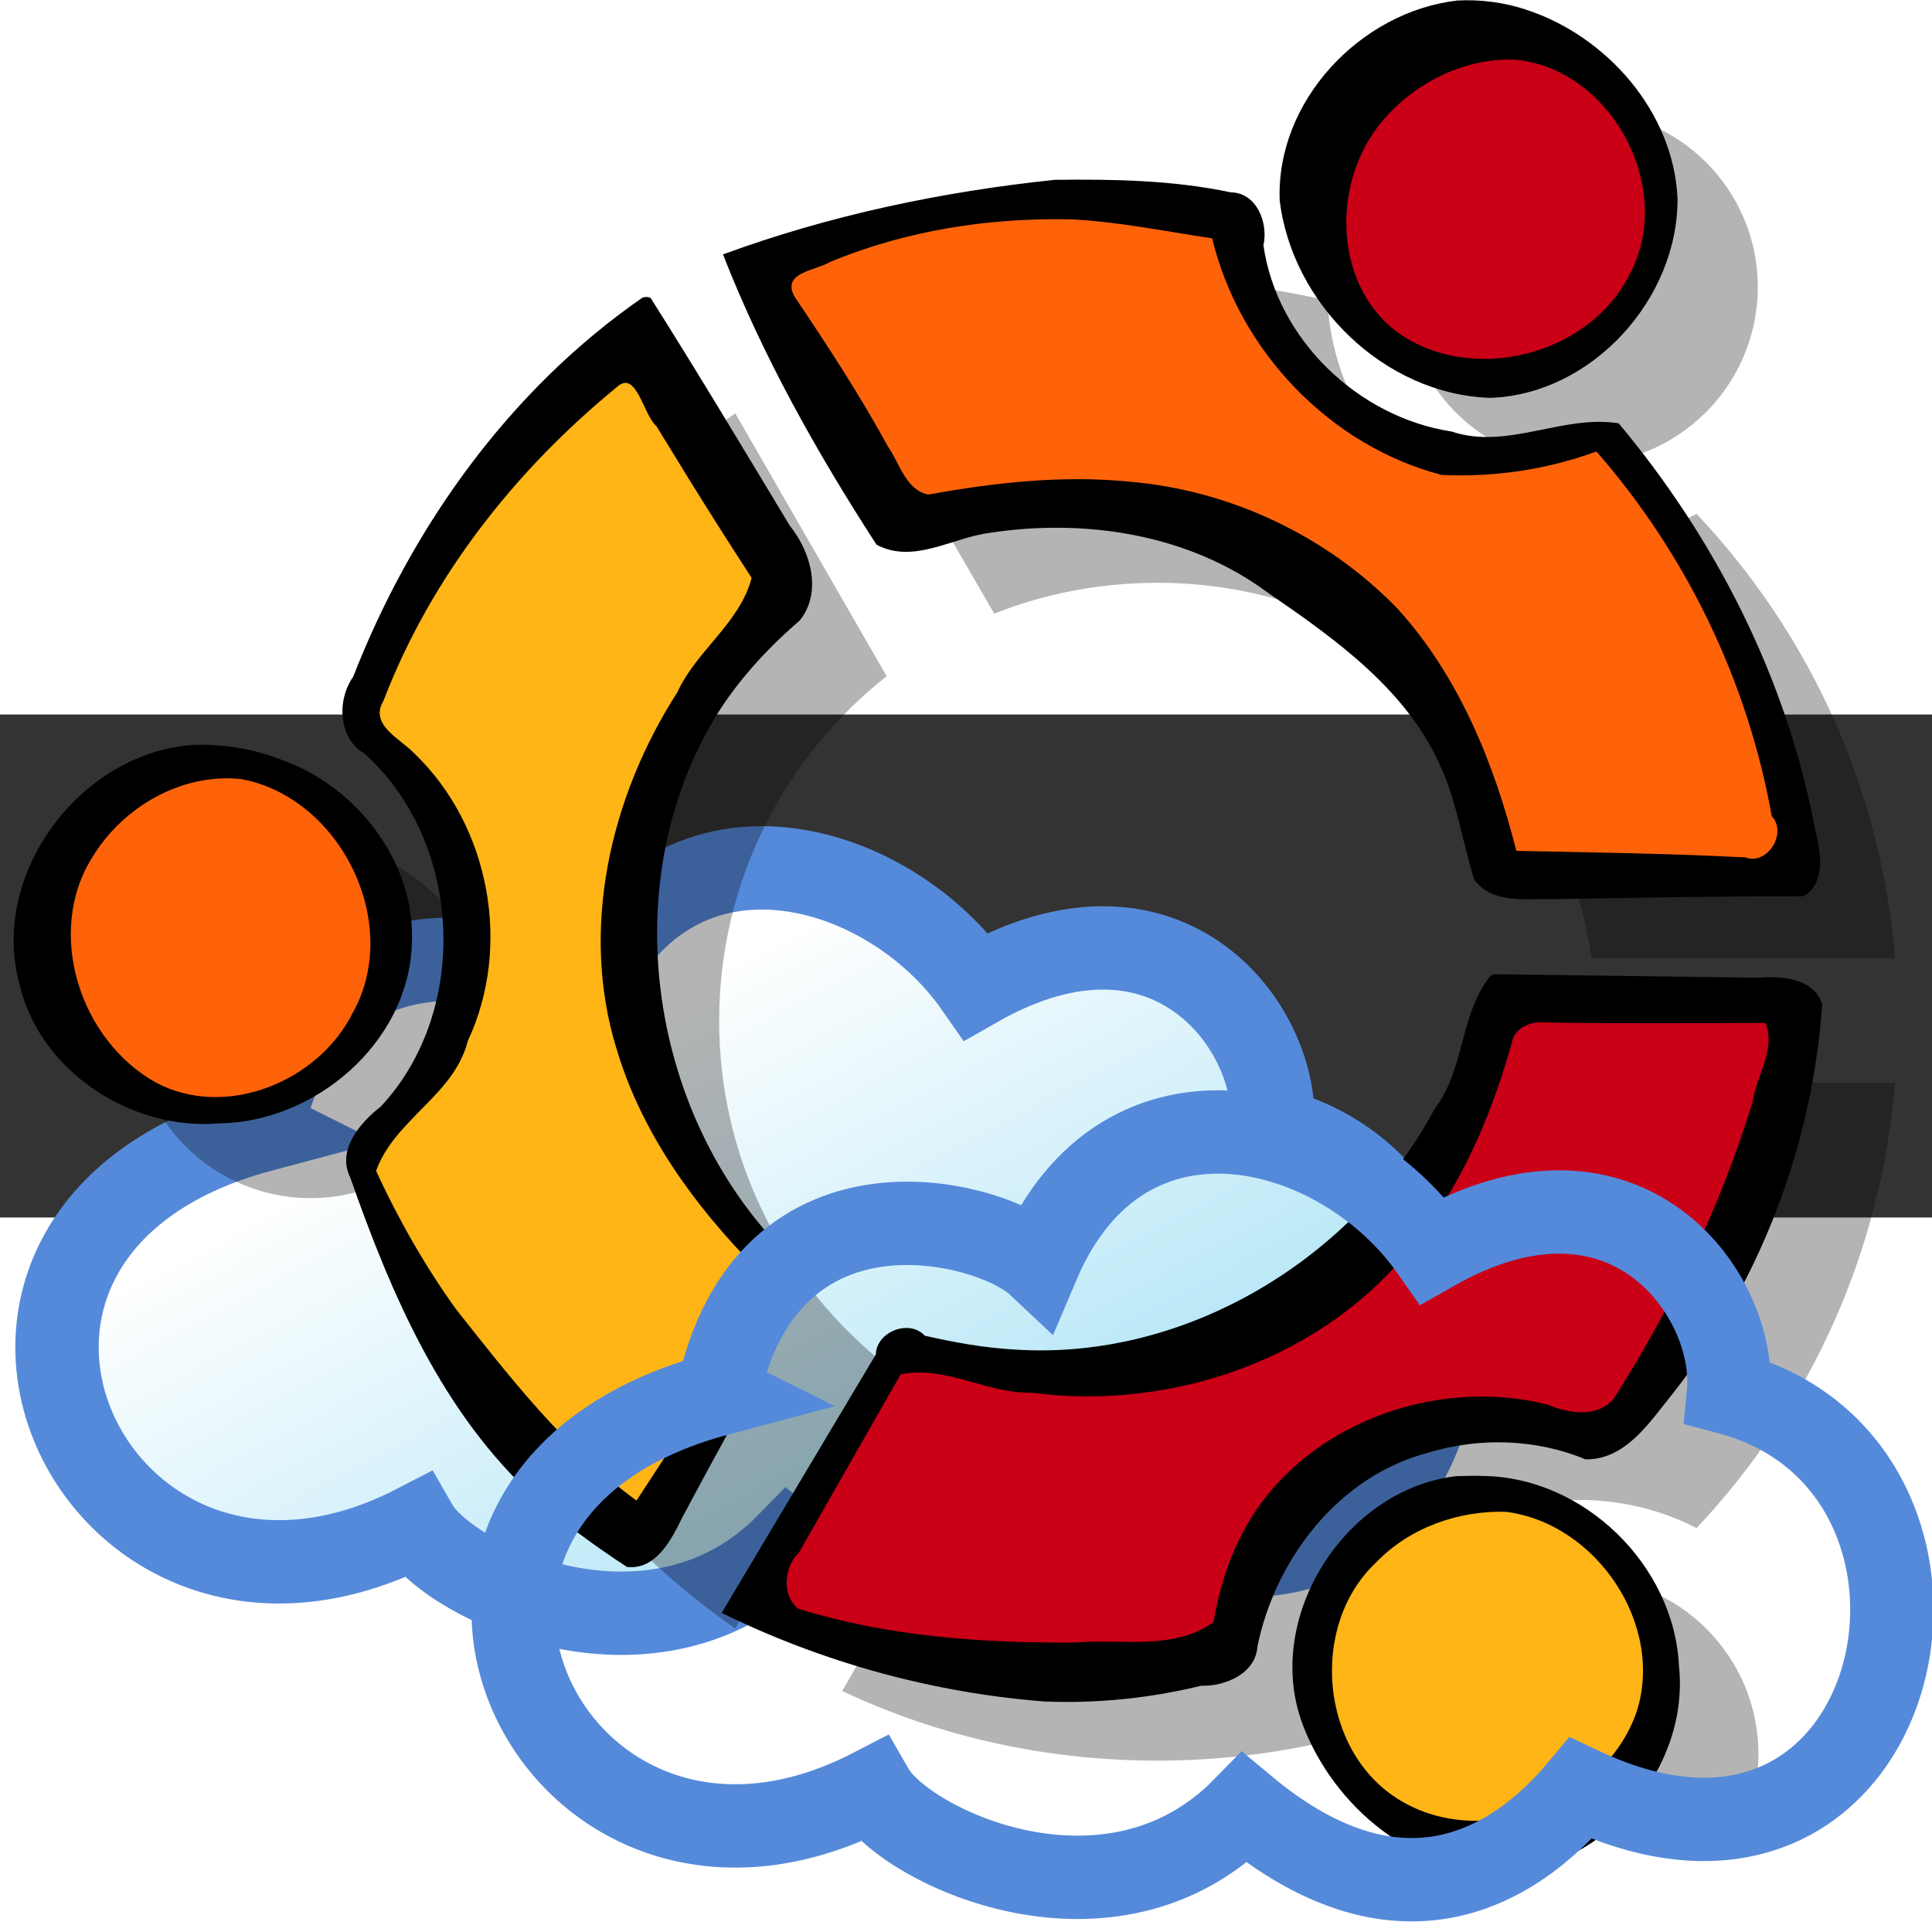 <?xml version="1.0" encoding="UTF-8" standalone="no"?>
<svg
   xmlns:dc="http://purl.org/dc/elements/1.1/"
   xmlns:cc="http://creativecommons.org/ns#"
   xmlns:rdf="http://www.w3.org/1999/02/22-rdf-syntax-ns#"
   xmlns:svg="http://www.w3.org/2000/svg"
   xmlns="http://www.w3.org/2000/svg"
   xmlns:xlink="http://www.w3.org/1999/xlink"
   xmlns:sodipodi="http://sodipodi.sourceforge.net/DTD/sodipodi-0.dtd"
   xmlns:inkscape="http://www.inkscape.org/namespaces/inkscape"
   width="90"
   height="90"
   viewBox="0 0 360.267 93.793"
   id="svg2"
   sodipodi:version="0.32"
   inkscape:version="0.47pre1 r21720"
   sodipodi:docname="ubuntuone-client.svg"
   inkscape:output_extension="org.inkscape.output.svg.inkscape"
   version="1.0">
  <rect x="0" y="0" width="360.267" height="93.793" fill="#333333" stroke="none"/>
  <defs
     id="defs29">
    <linearGradient
       inkscape:collect="always"
       id="linearGradient3178">
      <stop
         style="stop-color:#ffffff;stop-opacity:1;"
         offset="0"
         id="stop3180" />
      <stop
         style="stop-color:#a9e2f5;stop-opacity:1"
         offset="1"
         id="stop3182" />
    </linearGradient>
    <linearGradient
       y2="83.544"
       x2="64.698"
       y1="50.493"
       x1="51.409"
       gradientTransform="matrix(2.845,0,0,3.765,96.302,-106.656)"
       gradientUnits="userSpaceOnUse"
       id="linearGradient40"
       xlink:href="#linearGradient3178"
       inkscape:collect="always" />
  </defs>
  <sodipodi:namedview
     inkscape:window-height="724"
     inkscape:window-width="736"
     inkscape:pageshadow="2"
     inkscape:pageopacity="0.0"
     guidetolerance="10.0"
     gridtolerance="10.0"
     objecttolerance="10.0"
     borderopacity="1.0"
     bordercolor="#666666"
     pagecolor="#ffffff"
     id="base"
     showgrid="false"
     inkscape:zoom="3.5765627"
     inkscape:cx="43.18725"
     inkscape:cy="35.798298"
     inkscape:window-x="278"
     inkscape:window-y="9"
     inkscape:current-layer="svg2"
     inkscape:window-maximized="0" />
  <use
     x="0"
     y="0"
     xlink:href="#path3176"
     id="use83"
     transform="translate(-85.061,-49.246)"
     width="360.267"
     height="93.793" />
  <g
     id="g2596"
     transform="translate(-0.308,0.924)">
    <path
       id="path2598"
       d="m 295.048,-113.554 c -18.235,0 -32.921,14.686 -32.921,32.921 0,18.235 14.686,33.041 32.921,33.041 18.235,0 33.041,-14.806 33.041,-33.041 0,-18.235 -14.806,-32.921 -33.041,-32.921 z m -78.817,31.719 c -20.651,-10e-7 -40.723,4.548 -58.873,13.096 l 28.355,49.021 c 9.41,-3.787 19.772,-5.767 30.518,-5.767 41.133,0 75.208,30.449 80.86,70.047 l 56.59,0 c -2.571,-31.115 -15.438,-60.032 -37.006,-82.902 -13.812,7.035 -30.868,7.126 -45.296,-1.201 -14.439,-8.338 -22.745,-23.072 -23.549,-38.568 -10.25,-2.39 -20.814,-3.725 -31.599,-3.725 z m -78.817,24.751 c -6.644,4.642 -13.009,9.889 -18.863,15.739 -16.394,16.394 -28.133,36.188 -34.603,57.791 13.034,8.443 21.747,23.082 21.747,39.769 -10e-6,16.683 -8.713,31.33 -21.747,39.769 6.47,21.604 18.209,41.398 34.603,57.791 5.851,5.851 12.223,11.094 18.863,15.739 l 28.235,-49.021 c -19.022,-14.978 -31.239,-38.248 -31.239,-64.279 0,-26.042 12.213,-49.301 31.239,-64.279 l -28.235,-49.021 z m -79.178,80.259 c -18.235,0 -33.041,14.806 -33.041,33.041 0,18.235 14.806,33.041 33.041,33.041 18.235,0 33.041,-14.806 33.041,-33.041 0,-18.235 -14.806,-33.041 -33.041,-33.041 z m 238.855,44.575 c -5.637,39.612 -39.716,70.167 -80.86,70.167 -10.753,0 -21.108,-2.093 -30.518,-5.887 l -28.355,49.141 c 18.146,8.552 38.094,12.976 58.753,12.976 10.793,-1e-5 21.466,-1.215 31.719,-3.604 0.789,-15.514 9.22,-30.346 23.669,-38.688 14.431,-8.334 31.36,-8.13 45.176,-1.081 21.549,-22.874 34.442,-51.919 37.006,-83.023 l -56.59,0 z m -1.922,92.154 c -18.235,0 -33.041,14.806 -33.041,33.041 0,18.235 15.925,6.179 34.16,6.179 18.235,0 31.922,12.055 31.922,-6.179 0,-18.235 -14.806,-33.041 -33.041,-33.041 z"
       style="fill:#000000;fill-opacity:0.294"
       sodipodi:nodetypes="csssccccscccscccscscsccscccsssccsccscsccccsssc" />
    <g
       style="stroke:none"
       transform="matrix(3.621,0,0,3.621,7.643,-129.172)"
       id="g2600">
      <circle
         cx="9.124"
         cy="46.904"
         r="9.124"
         id="circle2602"
         sodipodi:cx="9.1239996"
         sodipodi:cy="46.903999"
         sodipodi:rx="9.1239996"
         sodipodi:ry="9.1239996"
         style="fill:#ff6309;stroke:none"
         d="m 18.248,46.904 c 0,5.039 -4.085,9.124 -9.124,9.124 C 4.085,56.028 0,51.943 0,46.904 0,41.865 4.085,37.78 9.124,37.78 c 5.039,0 9.124,4.085 9.124,9.124 z" />
      <circle
         cx="74.548"
         cy="84.667"
         r="9.124"
         id="circle2604"
         sodipodi:cx="74.547997"
         sodipodi:cy="84.667"
         sodipodi:rx="9.1239996"
         sodipodi:ry="9.1239996"
         style="fill:#ffb515;stroke:none"
         d="m 83.672,84.667 c 0,5.039 -4.085,9.124 -9.124,9.124 -5.039,0 -9.124,-4.085 -9.124,-9.124 0,-5.039 4.085,-9.124 9.124,-9.124 5.039,0 9.124,4.085 9.124,9.124 z" />
      <circle
         cx="74.54"
         cy="9.126"
         r="9.124"
         id="circle2606"
         sodipodi:cx="74.540001"
         sodipodi:cy="9.1260004"
         sodipodi:rx="9.1239996"
         sodipodi:ry="9.1239996"
         style="fill:#c90016;stroke:none"
         d="m 83.664,9.126 c 0,5.039 -4.085,9.124 -9.124,9.124 -5.039,0 -9.124,-4.085 -9.124,-9.124 0,-5.039 4.085,-9.124 9.124,-9.124 5.039,0 9.124,4.085 9.124,9.124 z" />
      <path
         d="m 52.739,24.327 c 11.361,0 20.787,8.436 22.348,19.373 l 15.632,0 C 90.009,35.106 86.446,27.096 80.489,20.779 76.674,22.722 71.983,22.759 67.998,20.459 64.01,18.156 61.696,14.072 61.474,9.792 58.643,9.132 55.718,8.79 52.739,8.79 c -5.704,0 -11.216,1.245 -16.229,3.606 l 7.826,13.555 c 2.599,-1.046 5.435,-1.624 8.403,-1.624 z"
         id="path2608"
         style="fill:#ff6309;stroke:none" />
      <path
         d="m 30.163,46.904 c 0,-7.193 3.381,-13.61 8.636,-17.747 L 30.975,15.604 c -1.835,1.282 -3.571,2.733 -5.188,4.349 -4.528,4.528 -7.775,9.995 -9.562,15.962 3.6,2.332 5.984,6.38 5.984,10.989 0,4.608 -2.384,8.657 -5.984,10.988 1.787,5.967 5.034,11.434 9.562,15.962 1.616,1.616 3.35,3.065 5.184,4.348 L 38.796,64.648 C 33.542,60.511 30.163,54.094 30.163,46.904 z"
         id="path2610"
         style="fill:#ffb515;stroke:none" />
      <path
         d="M 75.088,50.098 C 73.531,61.039 64.103,69.48 52.739,69.48 c -2.97,0 -5.807,-0.578 -8.406,-1.626 L 36.506,81.41 c 5.012,2.362 10.526,3.608 16.232,3.608 2.981,0 5.91,-0.344 8.742,-1.004 0.218,-4.285 2.533,-8.376 6.524,-10.68 3.986,-2.302 8.679,-2.265 12.495,-0.318 5.952,-6.318 9.511,-14.327 10.219,-22.918 z"
         id="path2612"
         style="fill:#c90016;stroke:none" />
    </g>
    <path
       id="circle3439"
       d="m 272.031,-134.062 c -18.067,2.097 -33.798,18.767 -33.094,37.25 2.308,19.383 19.571,36.213 39.281,36.844 18.969,-0.667 35.041,-18.461 34.906,-37.219 -0.743,-16.085 -13.179,-30.225 -28.169,-35.149 -4.145,-1.384 -8.562,-1.959 -12.924,-1.726 z m 0,0 m 0,0 m 0,0 m 10.812,11.031 c 17.897,1.654 29.778,23.834 21.508,39.713 -7.553,15.626 -30.063,21.187 -43.946,10.756 -11.277,-8.935 -11.59,-26.822 -3.265,-37.841 5.893,-7.789 15.832,-13.049 25.703,-12.628 z m 0,0 m 0,0 m 0,0 M 196.938,-100.625 c -21.045,2.219 -41.926,6.598 -61.812,13.906 7.449,19.061 17.525,36.974 28.625,54.125 6.916,3.681 14.121,-1.316 21.068,-2.197 17.786,-2.739 37.13,0.204 51.822,11.092 12.696,8.718 26.217,18.257 32.485,32.887 2.929,6.584 3.947,13.838 6.061,20.63 3.335,4.673 9.85,3.562 14.84,3.69 15.542,-0.269 31.085,-0.564 46.63,-0.538 4.351,-2.714 3.065,-8.61 2.062,-12.75 -5.247,-27.807 -18.462,-53.803 -36.562,-75.438 -10.476,-1.684 -20.78,5.012 -31.156,1.531 -17.397,-2.668 -32.572,-17.147 -35.094,-34.719 0.929,-4.153 -1.21,-9.823 -6.093,-9.89 -10.791,-2.278 -21.891,-2.466 -32.876,-2.328 z m 0,0 m 0,0 m 0,0 m 3.219,7.375 c 8.815,0.438 17.475,2.244 26.188,3.531 5.015,20.922 21.913,38.682 42.812,44.125 9.776,0.454 19.651,-1.001 28.844,-4.375 16.765,19.169 28.235,42.918 32.688,68 2.964,3.103 -0.784,9.241 -4.906,7.688 -14.229,-0.727 -28.476,-0.92 -42.719,-1.219 -4.136,-16.342 -10.725,-32.609 -22.201,-45.209 -13.079,-13.503 -31.16,-22.054 -49.895,-23.626 -12.558,-1.26 -25.21,0.162 -37.561,2.398 -4.208,-0.857 -5.35,-5.874 -7.535,-8.982 -5.24,-9.598 -11.245,-18.782 -17.34,-27.831 -2.674,-4.602 3.835,-4.921 6.508,-6.53 14.231,-5.934 29.75,-8.324 45.117,-7.97 z m 0,0 m 0,0 m 0,0 m -80,14.562 c -24.851,17.193 -43.087,42.778 -54,70.75 -3.046,4.301 -2.804,11.411 2.094,14.281 18.303,16.37 19.849,47.865 3.062,65.844 -3.823,2.962 -8.227,8.05 -5.719,13.156 7.663,21.85 17.188,44.164 34.719,60 5.288,4.67 11,8.837 16.906,12.688 5.4,0.614 8.285,-5.081 10.281,-9.156 7.986,-14.994 16.27,-29.826 24.5,-44.688 C 123.399,80.468 114.325,36.257 131.575,3.298 c 4.368,-8.422 10.744,-15.625 17.884,-21.774 4.214,-5.277 2.01,-12.853 -1.869,-17.651 -8.57,-14.191 -17.07,-28.426 -25.934,-42.436 -0.447,-0.297 -1.005,-0.24 -1.5,-0.125 z m 0,0 m 0,0 m 0,0 m 8.625,33.875 c 3.827,6.179 7.723,12.314 11.688,18.406 -2.226,8.49 -10.302,13.538 -13.855,21.34 -12.48,19.398 -18.269,44.155 -11.301,66.597 4.661,15.602 14.47,29.11 25.781,40.594 2.933,5.887 -1.136,12.077 -4.594,16.719 -5.833,8.938 -11.667,17.875 -17.5,26.812 C 105.681,135.946 95.466,122.776 85.332,109.952 79.53,101.884 74.6,93.206 70.438,84.188 73.867,74.573 84.992,70.08 87.539,59.953 95.799,42.363 91.657,19.892 77.65,6.412 75.152,3.689 69.051,1.064 71.82,-3.486 c 8.855,-23.125 24.689,-43.158 43.788,-58.72 3.433,-2.757 4.696,5.466 7.123,7.532 2.016,3.287 4.033,6.574 6.049,9.861 z m 0,0 m 0,0 m 0,0 M 36.281,4.75 C 15.342,6.18 -1.629,28.763 3.906,49.25 7.648,65.597 24.819,76.753 41.231,75.316 59.011,75.086 76.288,60.396 77.095,42.206 78.014,26.789 66.852,12.363 52.549,7.422 47.388,5.424 41.808,4.54 36.281,4.75 z m 0,0 m 0,0 m 0,0 M 45.375,11.125 C 63.869,14.641 75.367,38.095 66.097,54.679 59.754,67.487 42.497,74.619 29.466,67.75 15.292,59.95 8.682,39.831 17.487,25.767 23.157,16.313 34.222,9.902 45.375,11.125 z m 0,0 m 0,0 m 0,0 m 232.844,36.719 c -5.763,7.176 -4.741,17.422 -10.351,24.704 C 252.93,100.463 221.55,119.569 189.625,117.5 c -5.697,-0.309 -11.323,-1.315 -16.875,-2.594 -2.898,-3.151 -9.016,-0.737 -9.125,3.5 -9.583,16.062 -19.167,32.125 -28.75,48.188 18.791,9.241 39.374,14.915 60.25,16.531 9.796,0.385 19.633,-0.608 29.156,-2.938 4.455,0.138 10.187,-2.247 10.5,-7.312 3.349,-16.353 15.117,-31.692 31.674,-36.102 9.587,-2.945 20.221,-2.665 29.514,1.196 7.52,0.089 11.946,-6.949 16.156,-12.125 16.34,-20.711 26.165,-46.442 27.969,-72.75 -1.562,-4.952 -7.702,-5.268 -12.031,-4.938 C 311.667,47.938 295.271,47.719 278.875,47.5 l -0.648,0.34 z m 0,0 m 0,0 m 0,0 m 10,8.656 c 13.759,0.232 27.521,0.133 41.281,0.094 2.025,4.965 -1.659,9.753 -2.348,14.603 -5.975,19.577 -14.952,38.161 -25.902,55.428 -3.078,3.657 -8.419,2.803 -12.308,1.152 -21.335,-5.432 -46.467,3.968 -56.899,23.844 -2.764,5.201 -4.455,10.904 -5.45,16.691 -7.506,5.397 -17.18,3.061 -25.763,3.812 -17.394,0.136 -35.012,-1.124 -51.706,-6.312 -3.135,-2.599 -2.587,-7.826 0.188,-10.5 6.312,-11.062 12.625,-22.125 18.938,-33.188 8.395,-1.723 16.137,3.628 24.478,3.423 26.257,3.446 54.669,-6.387 71.142,-27.582 9.118,-11.151 14.807,-24.696 18.568,-38.497 0.937,-2.206 3.521,-3.186 5.781,-2.969 z m 0,0 m 0,0 m 0,0 m -16.25,84.594 c -20.891,2.343 -36.196,26.504 -28.75,46.312 5.794,15.331 20.764,27.786 37.594,27.625 18.944,-1.032 34.586,-19.71 32.577,-38.524 -0.874,-18.811 -17.789,-35.307 -36.683,-35.439 -1.578,-0.081 -3.158,0.02 -4.737,0.025 z m 0,0 m 0,0 m 0,0 m 9.125,6.656 c 16.871,2.104 29.745,21.102 24.344,37.469 -5.976,16.856 -28.512,25.719 -44.031,16.344 -14.941,-8.94 -17.097,-32.543 -4.489,-44.368 6.205,-6.467 15.303,-9.692 24.177,-9.445 z"
       style="fill:#000000;fill-opacity:1;stroke:none" />
  </g>
  <path
     style="fill:url(#linearGradient40);fill-opacity:1;fill-rule:evenodd;stroke:#558ada;stroke-width:15.544;stroke-linecap:butt;stroke-linejoin:miter;stroke-miterlimit:4;stroke-opacity:1;stroke-dasharray:none;stroke-dashoffset:0;marker:none;visibility:visible;display:inline;overflow:visible;enable-background:accumulate"
     d="m 133.834,126.755 c 9.225,-43.549 51.062,-32.446 59.718,-24.314 16.052,-37.821 56.753,-26.618 73.532,-2.538 36.343,-20.756 56.925,8.598 55.226,26.576 52.118,13.79 33.747,102.813 -27.55,73.77 -13.27,15.902 -34.693,26.988 -62.689,3.637 -24.84,25.479 -63.236,7.33 -69.371,-3.373 -60.21,31.146 -100.307,-54.678 -28.865,-73.757 z"
     id="path3176"
     sodipodi:nodetypes="cccccccc" />
</svg>
